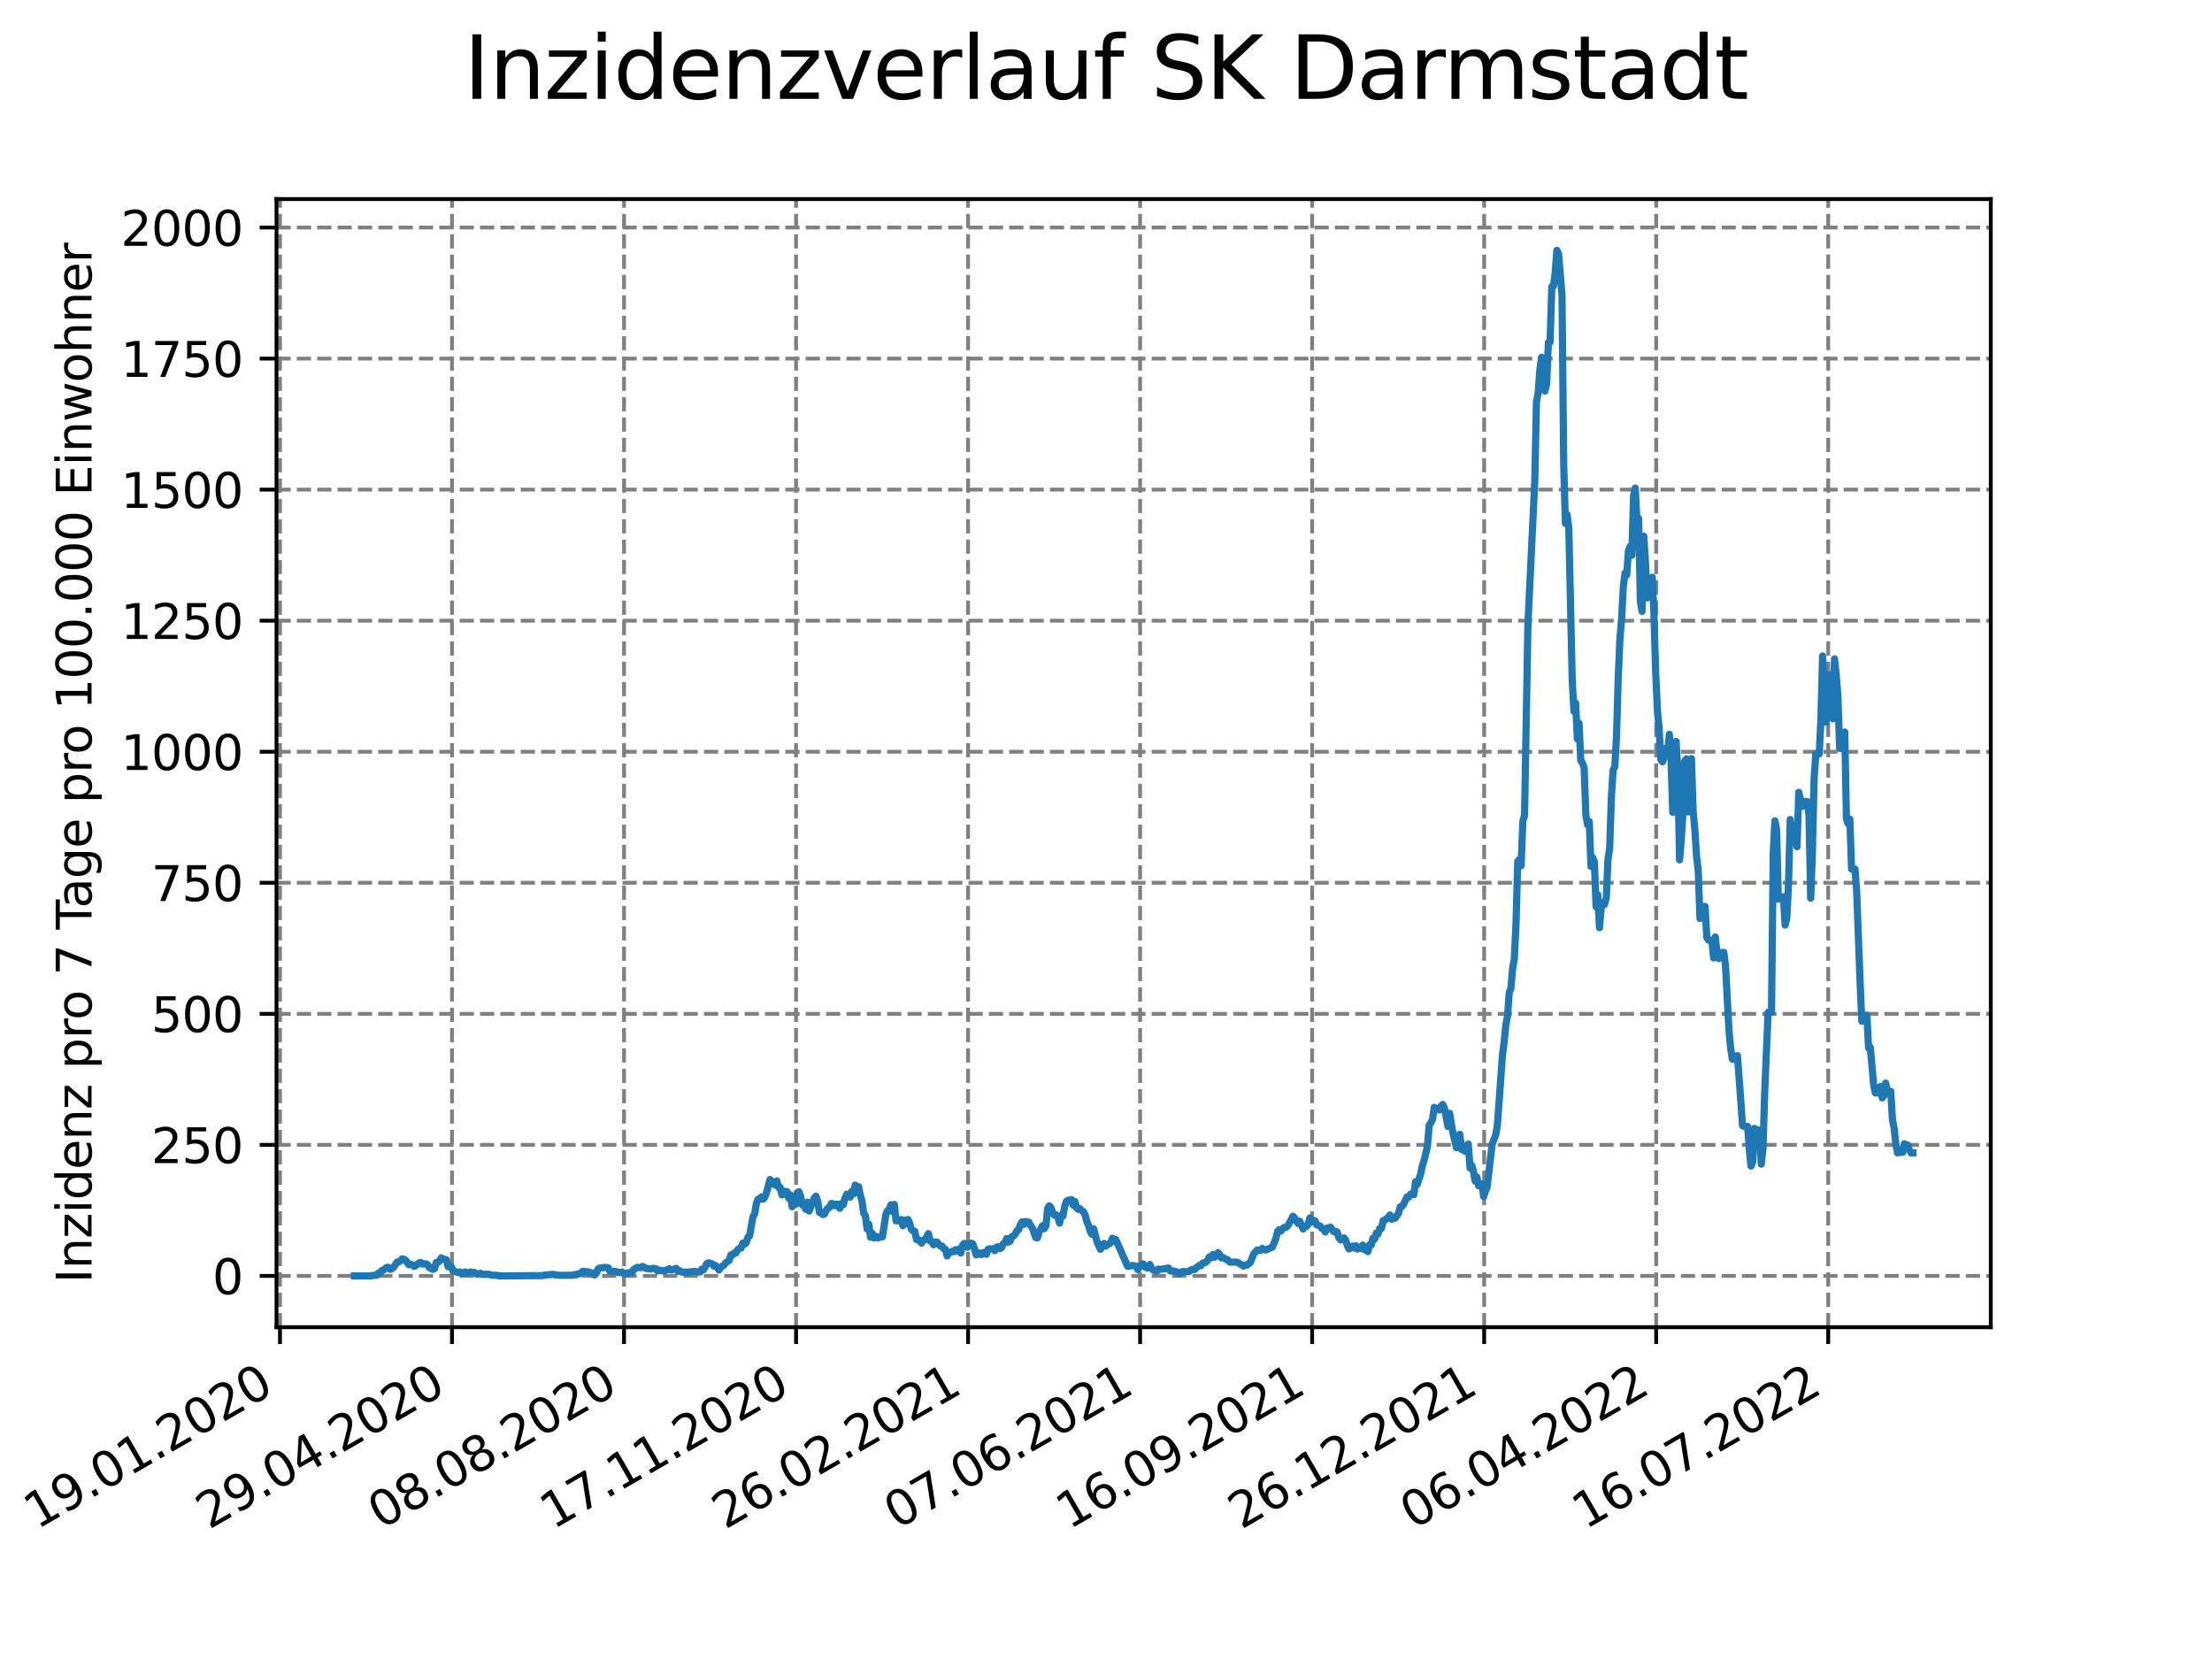<?xml version="1.0" encoding="utf-8" standalone="no"?>
<!DOCTYPE svg PUBLIC "-//W3C//DTD SVG 1.1//EN"
  "http://www.w3.org/Graphics/SVG/1.1/DTD/svg11.dtd">
<svg xmlns:xlink="http://www.w3.org/1999/xlink" width="460.8pt" height="345.6pt" viewBox="0 0 460.8 345.6" xmlns="http://www.w3.org/2000/svg" version="1.1">
 <defs>
  <style type="text/css">*{stroke-linejoin: round; stroke-linecap: butt}</style>
 </defs>
 <g id="figure_1">
  <g id="patch_1">
   <path d="M 0 345.6 
L 460.8 345.6 
L 460.8 0 
L 0 0 
z
" style="fill: #ffffff"/>
  </g>
  <g id="axes_1">
   <g id="patch_2">
    <path d="M 57.6 276.48 
L 414.72 276.48 
L 414.72 41.472 
L 57.6 41.472 
z
" style="fill: #ffffff"/>
   </g>
   <g id="matplotlib.axis_1">
    <g id="xtick_1">
     <g id="line2d_1">
      <path d="M 58.324 276.48 
L 58.324 41.472 
" clip-path="url(#p33ec17b13b)" style="fill: none; stroke-dasharray: 2.96,1.28; stroke-dashoffset: 0; stroke: #808080; stroke-width: 0.8"/>
     </g>
     <g id="line2d_2">
      <defs>
       <path id="md98cd190a0" d="M 0 0 
L 0 3.5 
" style="stroke: #000000; stroke-width: 0.8"/>
      </defs>
      <g>
       <use xlink:href="#md98cd190a0" x="58.324" y="276.48" style="stroke: #000000; stroke-width: 0.8"/>
      </g>
     </g>
     <g id="text_1">
      <!-- 19.01.2020 -->
      <g transform="translate(7.699 318.689)rotate(-30)scale(0.1 -0.1)">
       <defs>
        <path id="DejaVuSans-31" d="M 794 531 
L 1825 531 
L 1825 4091 
L 703 3866 
L 703 4441 
L 1819 4666 
L 2450 4666 
L 2450 531 
L 3481 531 
L 3481 0 
L 794 0 
L 794 531 
z
" transform="scale(0.016)"/>
        <path id="DejaVuSans-39" d="M 703 97 
L 703 672 
Q 941 559 1184 500 
Q 1428 441 1663 441 
Q 2288 441 2617 861 
Q 2947 1281 2994 2138 
Q 2813 1869 2534 1725 
Q 2256 1581 1919 1581 
Q 1219 1581 811 2004 
Q 403 2428 403 3163 
Q 403 3881 828 4315 
Q 1253 4750 1959 4750 
Q 2769 4750 3195 4129 
Q 3622 3509 3622 2328 
Q 3622 1225 3098 567 
Q 2575 -91 1691 -91 
Q 1453 -91 1209 -44 
Q 966 3 703 97 
z
M 1959 2075 
Q 2384 2075 2632 2365 
Q 2881 2656 2881 3163 
Q 2881 3666 2632 3958 
Q 2384 4250 1959 4250 
Q 1534 4250 1286 3958 
Q 1038 3666 1038 3163 
Q 1038 2656 1286 2365 
Q 1534 2075 1959 2075 
z
" transform="scale(0.016)"/>
        <path id="DejaVuSans-2e" d="M 684 794 
L 1344 794 
L 1344 0 
L 684 0 
L 684 794 
z
" transform="scale(0.016)"/>
        <path id="DejaVuSans-30" d="M 2034 4250 
Q 1547 4250 1301 3770 
Q 1056 3291 1056 2328 
Q 1056 1369 1301 889 
Q 1547 409 2034 409 
Q 2525 409 2770 889 
Q 3016 1369 3016 2328 
Q 3016 3291 2770 3770 
Q 2525 4250 2034 4250 
z
M 2034 4750 
Q 2819 4750 3233 4129 
Q 3647 3509 3647 2328 
Q 3647 1150 3233 529 
Q 2819 -91 2034 -91 
Q 1250 -91 836 529 
Q 422 1150 422 2328 
Q 422 3509 836 4129 
Q 1250 4750 2034 4750 
z
" transform="scale(0.016)"/>
        <path id="DejaVuSans-32" d="M 1228 531 
L 3431 531 
L 3431 0 
L 469 0 
L 469 531 
Q 828 903 1448 1529 
Q 2069 2156 2228 2338 
Q 2531 2678 2651 2914 
Q 2772 3150 2772 3378 
Q 2772 3750 2511 3984 
Q 2250 4219 1831 4219 
Q 1534 4219 1204 4116 
Q 875 4013 500 3803 
L 500 4441 
Q 881 4594 1212 4672 
Q 1544 4750 1819 4750 
Q 2544 4750 2975 4387 
Q 3406 4025 3406 3419 
Q 3406 3131 3298 2873 
Q 3191 2616 2906 2266 
Q 2828 2175 2409 1742 
Q 1991 1309 1228 531 
z
" transform="scale(0.016)"/>
       </defs>
       <use xlink:href="#DejaVuSans-31"/>
       <use xlink:href="#DejaVuSans-39" x="63.623"/>
       <use xlink:href="#DejaVuSans-2e" x="127.246"/>
       <use xlink:href="#DejaVuSans-30" x="159.033"/>
       <use xlink:href="#DejaVuSans-31" x="222.656"/>
       <use xlink:href="#DejaVuSans-2e" x="286.279"/>
       <use xlink:href="#DejaVuSans-32" x="318.066"/>
       <use xlink:href="#DejaVuSans-30" x="381.689"/>
       <use xlink:href="#DejaVuSans-32" x="445.312"/>
       <use xlink:href="#DejaVuSans-30" x="508.936"/>
      </g>
     </g>
    </g>
    <g id="xtick_2">
     <g id="line2d_3">
      <path d="M 94.161 276.48 
L 94.161 41.472 
" clip-path="url(#p33ec17b13b)" style="fill: none; stroke-dasharray: 2.96,1.28; stroke-dashoffset: 0; stroke: #808080; stroke-width: 0.8"/>
     </g>
     <g id="line2d_4">
      <g>
       <use xlink:href="#md98cd190a0" x="94.161" y="276.48" style="stroke: #000000; stroke-width: 0.8"/>
      </g>
     </g>
     <g id="text_2">
      <!-- 29.04.2020 -->
      <g transform="translate(43.535 318.689)rotate(-30)scale(0.1 -0.1)">
       <defs>
        <path id="DejaVuSans-34" d="M 2419 4116 
L 825 1625 
L 2419 1625 
L 2419 4116 
z
M 2253 4666 
L 3047 4666 
L 3047 1625 
L 3713 1625 
L 3713 1100 
L 3047 1100 
L 3047 0 
L 2419 0 
L 2419 1100 
L 313 1100 
L 313 1709 
L 2253 4666 
z
" transform="scale(0.016)"/>
       </defs>
       <use xlink:href="#DejaVuSans-32"/>
       <use xlink:href="#DejaVuSans-39" x="63.623"/>
       <use xlink:href="#DejaVuSans-2e" x="127.246"/>
       <use xlink:href="#DejaVuSans-30" x="159.033"/>
       <use xlink:href="#DejaVuSans-34" x="222.656"/>
       <use xlink:href="#DejaVuSans-2e" x="286.279"/>
       <use xlink:href="#DejaVuSans-32" x="318.066"/>
       <use xlink:href="#DejaVuSans-30" x="381.689"/>
       <use xlink:href="#DejaVuSans-32" x="445.312"/>
       <use xlink:href="#DejaVuSans-30" x="508.936"/>
      </g>
     </g>
    </g>
    <g id="xtick_3">
     <g id="line2d_5">
      <path d="M 129.997 276.48 
L 129.997 41.472 
" clip-path="url(#p33ec17b13b)" style="fill: none; stroke-dasharray: 2.96,1.28; stroke-dashoffset: 0; stroke: #808080; stroke-width: 0.8"/>
     </g>
     <g id="line2d_6">
      <g>
       <use xlink:href="#md98cd190a0" x="129.997" y="276.48" style="stroke: #000000; stroke-width: 0.8"/>
      </g>
     </g>
     <g id="text_3">
      <!-- 08.08.2020 -->
      <g transform="translate(79.372 318.689)rotate(-30)scale(0.1 -0.1)">
       <defs>
        <path id="DejaVuSans-38" d="M 2034 2216 
Q 1584 2216 1326 1975 
Q 1069 1734 1069 1313 
Q 1069 891 1326 650 
Q 1584 409 2034 409 
Q 2484 409 2743 651 
Q 3003 894 3003 1313 
Q 3003 1734 2745 1975 
Q 2488 2216 2034 2216 
z
M 1403 2484 
Q 997 2584 770 2862 
Q 544 3141 544 3541 
Q 544 4100 942 4425 
Q 1341 4750 2034 4750 
Q 2731 4750 3128 4425 
Q 3525 4100 3525 3541 
Q 3525 3141 3298 2862 
Q 3072 2584 2669 2484 
Q 3125 2378 3379 2068 
Q 3634 1759 3634 1313 
Q 3634 634 3220 271 
Q 2806 -91 2034 -91 
Q 1263 -91 848 271 
Q 434 634 434 1313 
Q 434 1759 690 2068 
Q 947 2378 1403 2484 
z
M 1172 3481 
Q 1172 3119 1398 2916 
Q 1625 2713 2034 2713 
Q 2441 2713 2670 2916 
Q 2900 3119 2900 3481 
Q 2900 3844 2670 4047 
Q 2441 4250 2034 4250 
Q 1625 4250 1398 4047 
Q 1172 3844 1172 3481 
z
" transform="scale(0.016)"/>
       </defs>
       <use xlink:href="#DejaVuSans-30"/>
       <use xlink:href="#DejaVuSans-38" x="63.623"/>
       <use xlink:href="#DejaVuSans-2e" x="127.246"/>
       <use xlink:href="#DejaVuSans-30" x="159.033"/>
       <use xlink:href="#DejaVuSans-38" x="222.656"/>
       <use xlink:href="#DejaVuSans-2e" x="286.279"/>
       <use xlink:href="#DejaVuSans-32" x="318.066"/>
       <use xlink:href="#DejaVuSans-30" x="381.689"/>
       <use xlink:href="#DejaVuSans-32" x="445.312"/>
       <use xlink:href="#DejaVuSans-30" x="508.936"/>
      </g>
     </g>
    </g>
    <g id="xtick_4">
     <g id="line2d_7">
      <path d="M 165.833 276.48 
L 165.833 41.472 
" clip-path="url(#p33ec17b13b)" style="fill: none; stroke-dasharray: 2.96,1.28; stroke-dashoffset: 0; stroke: #808080; stroke-width: 0.8"/>
     </g>
     <g id="line2d_8">
      <g>
       <use xlink:href="#md98cd190a0" x="165.833" y="276.48" style="stroke: #000000; stroke-width: 0.8"/>
      </g>
     </g>
     <g id="text_4">
      <!-- 17.11.2020 -->
      <g transform="translate(115.208 318.689)rotate(-30)scale(0.1 -0.1)">
       <defs>
        <path id="DejaVuSans-37" d="M 525 4666 
L 3525 4666 
L 3525 4397 
L 1831 0 
L 1172 0 
L 2766 4134 
L 525 4134 
L 525 4666 
z
" transform="scale(0.016)"/>
       </defs>
       <use xlink:href="#DejaVuSans-31"/>
       <use xlink:href="#DejaVuSans-37" x="63.623"/>
       <use xlink:href="#DejaVuSans-2e" x="127.246"/>
       <use xlink:href="#DejaVuSans-31" x="159.033"/>
       <use xlink:href="#DejaVuSans-31" x="222.656"/>
       <use xlink:href="#DejaVuSans-2e" x="286.279"/>
       <use xlink:href="#DejaVuSans-32" x="318.066"/>
       <use xlink:href="#DejaVuSans-30" x="381.689"/>
       <use xlink:href="#DejaVuSans-32" x="445.312"/>
       <use xlink:href="#DejaVuSans-30" x="508.936"/>
      </g>
     </g>
    </g>
    <g id="xtick_5">
     <g id="line2d_9">
      <path d="M 201.669 276.48 
L 201.669 41.472 
" clip-path="url(#p33ec17b13b)" style="fill: none; stroke-dasharray: 2.96,1.28; stroke-dashoffset: 0; stroke: #808080; stroke-width: 0.8"/>
     </g>
     <g id="line2d_10">
      <g>
       <use xlink:href="#md98cd190a0" x="201.669" y="276.48" style="stroke: #000000; stroke-width: 0.8"/>
      </g>
     </g>
     <g id="text_5">
      <!-- 26.02.2021 -->
      <g transform="translate(151.044 318.689)rotate(-30)scale(0.1 -0.1)">
       <defs>
        <path id="DejaVuSans-36" d="M 2113 2584 
Q 1688 2584 1439 2293 
Q 1191 2003 1191 1497 
Q 1191 994 1439 701 
Q 1688 409 2113 409 
Q 2538 409 2786 701 
Q 3034 994 3034 1497 
Q 3034 2003 2786 2293 
Q 2538 2584 2113 2584 
z
M 3366 4563 
L 3366 3988 
Q 3128 4100 2886 4159 
Q 2644 4219 2406 4219 
Q 1781 4219 1451 3797 
Q 1122 3375 1075 2522 
Q 1259 2794 1537 2939 
Q 1816 3084 2150 3084 
Q 2853 3084 3261 2657 
Q 3669 2231 3669 1497 
Q 3669 778 3244 343 
Q 2819 -91 2113 -91 
Q 1303 -91 875 529 
Q 447 1150 447 2328 
Q 447 3434 972 4092 
Q 1497 4750 2381 4750 
Q 2619 4750 2861 4703 
Q 3103 4656 3366 4563 
z
" transform="scale(0.016)"/>
       </defs>
       <use xlink:href="#DejaVuSans-32"/>
       <use xlink:href="#DejaVuSans-36" x="63.623"/>
       <use xlink:href="#DejaVuSans-2e" x="127.246"/>
       <use xlink:href="#DejaVuSans-30" x="159.033"/>
       <use xlink:href="#DejaVuSans-32" x="222.656"/>
       <use xlink:href="#DejaVuSans-2e" x="286.279"/>
       <use xlink:href="#DejaVuSans-32" x="318.066"/>
       <use xlink:href="#DejaVuSans-30" x="381.689"/>
       <use xlink:href="#DejaVuSans-32" x="445.312"/>
       <use xlink:href="#DejaVuSans-31" x="508.936"/>
      </g>
     </g>
    </g>
    <g id="xtick_6">
     <g id="line2d_11">
      <path d="M 237.505 276.48 
L 237.505 41.472 
" clip-path="url(#p33ec17b13b)" style="fill: none; stroke-dasharray: 2.96,1.28; stroke-dashoffset: 0; stroke: #808080; stroke-width: 0.8"/>
     </g>
     <g id="line2d_12">
      <g>
       <use xlink:href="#md98cd190a0" x="237.505" y="276.48" style="stroke: #000000; stroke-width: 0.8"/>
      </g>
     </g>
     <g id="text_6">
      <!-- 07.06.2021 -->
      <g transform="translate(186.88 318.689)rotate(-30)scale(0.1 -0.1)">
       <use xlink:href="#DejaVuSans-30"/>
       <use xlink:href="#DejaVuSans-37" x="63.623"/>
       <use xlink:href="#DejaVuSans-2e" x="127.246"/>
       <use xlink:href="#DejaVuSans-30" x="159.033"/>
       <use xlink:href="#DejaVuSans-36" x="222.656"/>
       <use xlink:href="#DejaVuSans-2e" x="286.279"/>
       <use xlink:href="#DejaVuSans-32" x="318.066"/>
       <use xlink:href="#DejaVuSans-30" x="381.689"/>
       <use xlink:href="#DejaVuSans-32" x="445.312"/>
       <use xlink:href="#DejaVuSans-31" x="508.936"/>
      </g>
     </g>
    </g>
    <g id="xtick_7">
     <g id="line2d_13">
      <path d="M 273.342 276.48 
L 273.342 41.472 
" clip-path="url(#p33ec17b13b)" style="fill: none; stroke-dasharray: 2.96,1.28; stroke-dashoffset: 0; stroke: #808080; stroke-width: 0.8"/>
     </g>
     <g id="line2d_14">
      <g>
       <use xlink:href="#md98cd190a0" x="273.342" y="276.48" style="stroke: #000000; stroke-width: 0.8"/>
      </g>
     </g>
     <g id="text_7">
      <!-- 16.09.2021 -->
      <g transform="translate(222.716 318.689)rotate(-30)scale(0.1 -0.1)">
       <use xlink:href="#DejaVuSans-31"/>
       <use xlink:href="#DejaVuSans-36" x="63.623"/>
       <use xlink:href="#DejaVuSans-2e" x="127.246"/>
       <use xlink:href="#DejaVuSans-30" x="159.033"/>
       <use xlink:href="#DejaVuSans-39" x="222.656"/>
       <use xlink:href="#DejaVuSans-2e" x="286.279"/>
       <use xlink:href="#DejaVuSans-32" x="318.066"/>
       <use xlink:href="#DejaVuSans-30" x="381.689"/>
       <use xlink:href="#DejaVuSans-32" x="445.312"/>
       <use xlink:href="#DejaVuSans-31" x="508.936"/>
      </g>
     </g>
    </g>
    <g id="xtick_8">
     <g id="line2d_15">
      <path d="M 309.178 276.48 
L 309.178 41.472 
" clip-path="url(#p33ec17b13b)" style="fill: none; stroke-dasharray: 2.96,1.28; stroke-dashoffset: 0; stroke: #808080; stroke-width: 0.8"/>
     </g>
     <g id="line2d_16">
      <g>
       <use xlink:href="#md98cd190a0" x="309.178" y="276.48" style="stroke: #000000; stroke-width: 0.8"/>
      </g>
     </g>
     <g id="text_8">
      <!-- 26.12.2021 -->
      <g transform="translate(258.552 318.689)rotate(-30)scale(0.1 -0.1)">
       <use xlink:href="#DejaVuSans-32"/>
       <use xlink:href="#DejaVuSans-36" x="63.623"/>
       <use xlink:href="#DejaVuSans-2e" x="127.246"/>
       <use xlink:href="#DejaVuSans-31" x="159.033"/>
       <use xlink:href="#DejaVuSans-32" x="222.656"/>
       <use xlink:href="#DejaVuSans-2e" x="286.279"/>
       <use xlink:href="#DejaVuSans-32" x="318.066"/>
       <use xlink:href="#DejaVuSans-30" x="381.689"/>
       <use xlink:href="#DejaVuSans-32" x="445.312"/>
       <use xlink:href="#DejaVuSans-31" x="508.936"/>
      </g>
     </g>
    </g>
    <g id="xtick_9">
     <g id="line2d_17">
      <path d="M 345.014 276.48 
L 345.014 41.472 
" clip-path="url(#p33ec17b13b)" style="fill: none; stroke-dasharray: 2.96,1.28; stroke-dashoffset: 0; stroke: #808080; stroke-width: 0.8"/>
     </g>
     <g id="line2d_18">
      <g>
       <use xlink:href="#md98cd190a0" x="345.014" y="276.48" style="stroke: #000000; stroke-width: 0.8"/>
      </g>
     </g>
     <g id="text_9">
      <!-- 06.04.2022 -->
      <g transform="translate(294.389 318.689)rotate(-30)scale(0.1 -0.1)">
       <use xlink:href="#DejaVuSans-30"/>
       <use xlink:href="#DejaVuSans-36" x="63.623"/>
       <use xlink:href="#DejaVuSans-2e" x="127.246"/>
       <use xlink:href="#DejaVuSans-30" x="159.033"/>
       <use xlink:href="#DejaVuSans-34" x="222.656"/>
       <use xlink:href="#DejaVuSans-2e" x="286.279"/>
       <use xlink:href="#DejaVuSans-32" x="318.066"/>
       <use xlink:href="#DejaVuSans-30" x="381.689"/>
       <use xlink:href="#DejaVuSans-32" x="445.312"/>
       <use xlink:href="#DejaVuSans-32" x="508.936"/>
      </g>
     </g>
    </g>
    <g id="xtick_10">
     <g id="line2d_19">
      <path d="M 380.85 276.48 
L 380.85 41.472 
" clip-path="url(#p33ec17b13b)" style="fill: none; stroke-dasharray: 2.96,1.28; stroke-dashoffset: 0; stroke: #808080; stroke-width: 0.8"/>
     </g>
     <g id="line2d_20">
      <g>
       <use xlink:href="#md98cd190a0" x="380.85" y="276.48" style="stroke: #000000; stroke-width: 0.8"/>
      </g>
     </g>
     <g id="text_10">
      <!-- 16.07.2022 -->
      <g transform="translate(330.225 318.689)rotate(-30)scale(0.1 -0.1)">
       <use xlink:href="#DejaVuSans-31"/>
       <use xlink:href="#DejaVuSans-36" x="63.623"/>
       <use xlink:href="#DejaVuSans-2e" x="127.246"/>
       <use xlink:href="#DejaVuSans-30" x="159.033"/>
       <use xlink:href="#DejaVuSans-37" x="222.656"/>
       <use xlink:href="#DejaVuSans-2e" x="286.279"/>
       <use xlink:href="#DejaVuSans-32" x="318.066"/>
       <use xlink:href="#DejaVuSans-30" x="381.689"/>
       <use xlink:href="#DejaVuSans-32" x="445.312"/>
       <use xlink:href="#DejaVuSans-32" x="508.936"/>
      </g>
     </g>
    </g>
   </g>
   <g id="matplotlib.axis_2">
    <g id="ytick_1">
     <g id="line2d_21">
      <path d="M 57.6 265.798 
L 414.72 265.798 
" clip-path="url(#p33ec17b13b)" style="fill: none; stroke-dasharray: 2.96,1.28; stroke-dashoffset: 0; stroke: #808080; stroke-width: 0.8"/>
     </g>
     <g id="line2d_22">
      <defs>
       <path id="m13b1a966b8" d="M 0 0 
L -3.5 0 
" style="stroke: #000000; stroke-width: 0.8"/>
      </defs>
      <g>
       <use xlink:href="#m13b1a966b8" x="57.6" y="265.798" style="stroke: #000000; stroke-width: 0.8"/>
      </g>
     </g>
     <g id="text_11">
      <!-- 0 -->
      <g transform="translate(44.237 269.597)scale(0.1 -0.1)">
       <use xlink:href="#DejaVuSans-30"/>
      </g>
     </g>
    </g>
    <g id="ytick_2">
     <g id="line2d_23">
      <path d="M 57.6 238.498 
L 414.72 238.498 
" clip-path="url(#p33ec17b13b)" style="fill: none; stroke-dasharray: 2.96,1.28; stroke-dashoffset: 0; stroke: #808080; stroke-width: 0.8"/>
     </g>
     <g id="line2d_24">
      <g>
       <use xlink:href="#m13b1a966b8" x="57.6" y="238.498" style="stroke: #000000; stroke-width: 0.8"/>
      </g>
     </g>
     <g id="text_12">
      <!-- 250 -->
      <g transform="translate(31.512 242.298)scale(0.1 -0.1)">
       <defs>
        <path id="DejaVuSans-35" d="M 691 4666 
L 3169 4666 
L 3169 4134 
L 1269 4134 
L 1269 2991 
Q 1406 3038 1543 3061 
Q 1681 3084 1819 3084 
Q 2600 3084 3056 2656 
Q 3513 2228 3513 1497 
Q 3513 744 3044 326 
Q 2575 -91 1722 -91 
Q 1428 -91 1123 -41 
Q 819 9 494 109 
L 494 744 
Q 775 591 1075 516 
Q 1375 441 1709 441 
Q 2250 441 2565 725 
Q 2881 1009 2881 1497 
Q 2881 1984 2565 2268 
Q 2250 2553 1709 2553 
Q 1456 2553 1204 2497 
Q 953 2441 691 2322 
L 691 4666 
z
" transform="scale(0.016)"/>
       </defs>
       <use xlink:href="#DejaVuSans-32"/>
       <use xlink:href="#DejaVuSans-35" x="63.623"/>
       <use xlink:href="#DejaVuSans-30" x="127.246"/>
      </g>
     </g>
    </g>
    <g id="ytick_3">
     <g id="line2d_25">
      <path d="M 57.6 211.199 
L 414.72 211.199 
" clip-path="url(#p33ec17b13b)" style="fill: none; stroke-dasharray: 2.96,1.28; stroke-dashoffset: 0; stroke: #808080; stroke-width: 0.8"/>
     </g>
     <g id="line2d_26">
      <g>
       <use xlink:href="#m13b1a966b8" x="57.6" y="211.199" style="stroke: #000000; stroke-width: 0.8"/>
      </g>
     </g>
     <g id="text_13">
      <!-- 500 -->
      <g transform="translate(31.512 214.998)scale(0.1 -0.1)">
       <use xlink:href="#DejaVuSans-35"/>
       <use xlink:href="#DejaVuSans-30" x="63.623"/>
       <use xlink:href="#DejaVuSans-30" x="127.246"/>
      </g>
     </g>
    </g>
    <g id="ytick_4">
     <g id="line2d_27">
      <path d="M 57.6 183.9 
L 414.72 183.9 
" clip-path="url(#p33ec17b13b)" style="fill: none; stroke-dasharray: 2.96,1.28; stroke-dashoffset: 0; stroke: #808080; stroke-width: 0.8"/>
     </g>
     <g id="line2d_28">
      <g>
       <use xlink:href="#m13b1a966b8" x="57.6" y="183.9" style="stroke: #000000; stroke-width: 0.8"/>
      </g>
     </g>
     <g id="text_14">
      <!-- 750 -->
      <g transform="translate(31.512 187.699)scale(0.1 -0.1)">
       <use xlink:href="#DejaVuSans-37"/>
       <use xlink:href="#DejaVuSans-35" x="63.623"/>
       <use xlink:href="#DejaVuSans-30" x="127.246"/>
      </g>
     </g>
    </g>
    <g id="ytick_5">
     <g id="line2d_29">
      <path d="M 57.6 156.601 
L 414.72 156.601 
" clip-path="url(#p33ec17b13b)" style="fill: none; stroke-dasharray: 2.96,1.28; stroke-dashoffset: 0; stroke: #808080; stroke-width: 0.8"/>
     </g>
     <g id="line2d_30">
      <g>
       <use xlink:href="#m13b1a966b8" x="57.6" y="156.601" style="stroke: #000000; stroke-width: 0.8"/>
      </g>
     </g>
     <g id="text_15">
      <!-- 1000 -->
      <g transform="translate(25.15 160.4)scale(0.1 -0.1)">
       <use xlink:href="#DejaVuSans-31"/>
       <use xlink:href="#DejaVuSans-30" x="63.623"/>
       <use xlink:href="#DejaVuSans-30" x="127.246"/>
       <use xlink:href="#DejaVuSans-30" x="190.869"/>
      </g>
     </g>
    </g>
    <g id="ytick_6">
     <g id="line2d_31">
      <path d="M 57.6 129.301 
L 414.72 129.301 
" clip-path="url(#p33ec17b13b)" style="fill: none; stroke-dasharray: 2.96,1.28; stroke-dashoffset: 0; stroke: #808080; stroke-width: 0.8"/>
     </g>
     <g id="line2d_32">
      <g>
       <use xlink:href="#m13b1a966b8" x="57.6" y="129.301" style="stroke: #000000; stroke-width: 0.8"/>
      </g>
     </g>
     <g id="text_16">
      <!-- 1250 -->
      <g transform="translate(25.15 133.1)scale(0.1 -0.1)">
       <use xlink:href="#DejaVuSans-31"/>
       <use xlink:href="#DejaVuSans-32" x="63.623"/>
       <use xlink:href="#DejaVuSans-35" x="127.246"/>
       <use xlink:href="#DejaVuSans-30" x="190.869"/>
      </g>
     </g>
    </g>
    <g id="ytick_7">
     <g id="line2d_33">
      <path d="M 57.6 102.002 
L 414.72 102.002 
" clip-path="url(#p33ec17b13b)" style="fill: none; stroke-dasharray: 2.96,1.28; stroke-dashoffset: 0; stroke: #808080; stroke-width: 0.8"/>
     </g>
     <g id="line2d_34">
      <g>
       <use xlink:href="#m13b1a966b8" x="57.6" y="102.002" style="stroke: #000000; stroke-width: 0.8"/>
      </g>
     </g>
     <g id="text_17">
      <!-- 1500 -->
      <g transform="translate(25.15 105.801)scale(0.1 -0.1)">
       <use xlink:href="#DejaVuSans-31"/>
       <use xlink:href="#DejaVuSans-35" x="63.623"/>
       <use xlink:href="#DejaVuSans-30" x="127.246"/>
       <use xlink:href="#DejaVuSans-30" x="190.869"/>
      </g>
     </g>
    </g>
    <g id="ytick_8">
     <g id="line2d_35">
      <path d="M 57.6 74.703 
L 414.72 74.703 
" clip-path="url(#p33ec17b13b)" style="fill: none; stroke-dasharray: 2.96,1.28; stroke-dashoffset: 0; stroke: #808080; stroke-width: 0.8"/>
     </g>
     <g id="line2d_36">
      <g>
       <use xlink:href="#m13b1a966b8" x="57.6" y="74.703" style="stroke: #000000; stroke-width: 0.8"/>
      </g>
     </g>
     <g id="text_18">
      <!-- 1750 -->
      <g transform="translate(25.15 78.502)scale(0.1 -0.1)">
       <use xlink:href="#DejaVuSans-31"/>
       <use xlink:href="#DejaVuSans-37" x="63.623"/>
       <use xlink:href="#DejaVuSans-35" x="127.246"/>
       <use xlink:href="#DejaVuSans-30" x="190.869"/>
      </g>
     </g>
    </g>
    <g id="ytick_9">
     <g id="line2d_37">
      <path d="M 57.6 47.403 
L 414.72 47.403 
" clip-path="url(#p33ec17b13b)" style="fill: none; stroke-dasharray: 2.96,1.28; stroke-dashoffset: 0; stroke: #808080; stroke-width: 0.8"/>
     </g>
     <g id="line2d_38">
      <g>
       <use xlink:href="#m13b1a966b8" x="57.6" y="47.403" style="stroke: #000000; stroke-width: 0.8"/>
      </g>
     </g>
     <g id="text_19">
      <!-- 2000 -->
      <g transform="translate(25.15 51.202)scale(0.1 -0.1)">
       <use xlink:href="#DejaVuSans-32"/>
       <use xlink:href="#DejaVuSans-30" x="63.623"/>
       <use xlink:href="#DejaVuSans-30" x="127.246"/>
       <use xlink:href="#DejaVuSans-30" x="190.869"/>
      </g>
     </g>
    </g>
    <g id="text_20">
     <!-- Inzidenz pro 7 Tage pro 100.000 Einwohner -->
     <g transform="translate(19.07 267.301)rotate(-90)scale(0.1 -0.1)">
      <defs>
       <path id="DejaVuSans-49" d="M 628 4666 
L 1259 4666 
L 1259 0 
L 628 0 
L 628 4666 
z
" transform="scale(0.016)"/>
       <path id="DejaVuSans-6e" d="M 3513 2113 
L 3513 0 
L 2938 0 
L 2938 2094 
Q 2938 2591 2744 2837 
Q 2550 3084 2163 3084 
Q 1697 3084 1428 2787 
Q 1159 2491 1159 1978 
L 1159 0 
L 581 0 
L 581 3500 
L 1159 3500 
L 1159 2956 
Q 1366 3272 1645 3428 
Q 1925 3584 2291 3584 
Q 2894 3584 3203 3211 
Q 3513 2838 3513 2113 
z
" transform="scale(0.016)"/>
       <path id="DejaVuSans-7a" d="M 353 3500 
L 3084 3500 
L 3084 2975 
L 922 459 
L 3084 459 
L 3084 0 
L 275 0 
L 275 525 
L 2438 3041 
L 353 3041 
L 353 3500 
z
" transform="scale(0.016)"/>
       <path id="DejaVuSans-69" d="M 603 3500 
L 1178 3500 
L 1178 0 
L 603 0 
L 603 3500 
z
M 603 4863 
L 1178 4863 
L 1178 4134 
L 603 4134 
L 603 4863 
z
" transform="scale(0.016)"/>
       <path id="DejaVuSans-64" d="M 2906 2969 
L 2906 4863 
L 3481 4863 
L 3481 0 
L 2906 0 
L 2906 525 
Q 2725 213 2448 61 
Q 2172 -91 1784 -91 
Q 1150 -91 751 415 
Q 353 922 353 1747 
Q 353 2572 751 3078 
Q 1150 3584 1784 3584 
Q 2172 3584 2448 3432 
Q 2725 3281 2906 2969 
z
M 947 1747 
Q 947 1113 1208 752 
Q 1469 391 1925 391 
Q 2381 391 2643 752 
Q 2906 1113 2906 1747 
Q 2906 2381 2643 2742 
Q 2381 3103 1925 3103 
Q 1469 3103 1208 2742 
Q 947 2381 947 1747 
z
" transform="scale(0.016)"/>
       <path id="DejaVuSans-65" d="M 3597 1894 
L 3597 1613 
L 953 1613 
Q 991 1019 1311 708 
Q 1631 397 2203 397 
Q 2534 397 2845 478 
Q 3156 559 3463 722 
L 3463 178 
Q 3153 47 2828 -22 
Q 2503 -91 2169 -91 
Q 1331 -91 842 396 
Q 353 884 353 1716 
Q 353 2575 817 3079 
Q 1281 3584 2069 3584 
Q 2775 3584 3186 3129 
Q 3597 2675 3597 1894 
z
M 3022 2063 
Q 3016 2534 2758 2815 
Q 2500 3097 2075 3097 
Q 1594 3097 1305 2825 
Q 1016 2553 972 2059 
L 3022 2063 
z
" transform="scale(0.016)"/>
       <path id="DejaVuSans-20" transform="scale(0.016)"/>
       <path id="DejaVuSans-70" d="M 1159 525 
L 1159 -1331 
L 581 -1331 
L 581 3500 
L 1159 3500 
L 1159 2969 
Q 1341 3281 1617 3432 
Q 1894 3584 2278 3584 
Q 2916 3584 3314 3078 
Q 3713 2572 3713 1747 
Q 3713 922 3314 415 
Q 2916 -91 2278 -91 
Q 1894 -91 1617 61 
Q 1341 213 1159 525 
z
M 3116 1747 
Q 3116 2381 2855 2742 
Q 2594 3103 2138 3103 
Q 1681 3103 1420 2742 
Q 1159 2381 1159 1747 
Q 1159 1113 1420 752 
Q 1681 391 2138 391 
Q 2594 391 2855 752 
Q 3116 1113 3116 1747 
z
" transform="scale(0.016)"/>
       <path id="DejaVuSans-72" d="M 2631 2963 
Q 2534 3019 2420 3045 
Q 2306 3072 2169 3072 
Q 1681 3072 1420 2755 
Q 1159 2438 1159 1844 
L 1159 0 
L 581 0 
L 581 3500 
L 1159 3500 
L 1159 2956 
Q 1341 3275 1631 3429 
Q 1922 3584 2338 3584 
Q 2397 3584 2469 3576 
Q 2541 3569 2628 3553 
L 2631 2963 
z
" transform="scale(0.016)"/>
       <path id="DejaVuSans-6f" d="M 1959 3097 
Q 1497 3097 1228 2736 
Q 959 2375 959 1747 
Q 959 1119 1226 758 
Q 1494 397 1959 397 
Q 2419 397 2687 759 
Q 2956 1122 2956 1747 
Q 2956 2369 2687 2733 
Q 2419 3097 1959 3097 
z
M 1959 3584 
Q 2709 3584 3137 3096 
Q 3566 2609 3566 1747 
Q 3566 888 3137 398 
Q 2709 -91 1959 -91 
Q 1206 -91 779 398 
Q 353 888 353 1747 
Q 353 2609 779 3096 
Q 1206 3584 1959 3584 
z
" transform="scale(0.016)"/>
       <path id="DejaVuSans-54" d="M -19 4666 
L 3928 4666 
L 3928 4134 
L 2272 4134 
L 2272 0 
L 1638 0 
L 1638 4134 
L -19 4134 
L -19 4666 
z
" transform="scale(0.016)"/>
       <path id="DejaVuSans-61" d="M 2194 1759 
Q 1497 1759 1228 1600 
Q 959 1441 959 1056 
Q 959 750 1161 570 
Q 1363 391 1709 391 
Q 2188 391 2477 730 
Q 2766 1069 2766 1631 
L 2766 1759 
L 2194 1759 
z
M 3341 1997 
L 3341 0 
L 2766 0 
L 2766 531 
Q 2569 213 2275 61 
Q 1981 -91 1556 -91 
Q 1019 -91 701 211 
Q 384 513 384 1019 
Q 384 1609 779 1909 
Q 1175 2209 1959 2209 
L 2766 2209 
L 2766 2266 
Q 2766 2663 2505 2880 
Q 2244 3097 1772 3097 
Q 1472 3097 1187 3025 
Q 903 2953 641 2809 
L 641 3341 
Q 956 3463 1253 3523 
Q 1550 3584 1831 3584 
Q 2591 3584 2966 3190 
Q 3341 2797 3341 1997 
z
" transform="scale(0.016)"/>
       <path id="DejaVuSans-67" d="M 2906 1791 
Q 2906 2416 2648 2759 
Q 2391 3103 1925 3103 
Q 1463 3103 1205 2759 
Q 947 2416 947 1791 
Q 947 1169 1205 825 
Q 1463 481 1925 481 
Q 2391 481 2648 825 
Q 2906 1169 2906 1791 
z
M 3481 434 
Q 3481 -459 3084 -895 
Q 2688 -1331 1869 -1331 
Q 1566 -1331 1297 -1286 
Q 1028 -1241 775 -1147 
L 775 -588 
Q 1028 -725 1275 -790 
Q 1522 -856 1778 -856 
Q 2344 -856 2625 -561 
Q 2906 -266 2906 331 
L 2906 616 
Q 2728 306 2450 153 
Q 2172 0 1784 0 
Q 1141 0 747 490 
Q 353 981 353 1791 
Q 353 2603 747 3093 
Q 1141 3584 1784 3584 
Q 2172 3584 2450 3431 
Q 2728 3278 2906 2969 
L 2906 3500 
L 3481 3500 
L 3481 434 
z
" transform="scale(0.016)"/>
       <path id="DejaVuSans-45" d="M 628 4666 
L 3578 4666 
L 3578 4134 
L 1259 4134 
L 1259 2753 
L 3481 2753 
L 3481 2222 
L 1259 2222 
L 1259 531 
L 3634 531 
L 3634 0 
L 628 0 
L 628 4666 
z
" transform="scale(0.016)"/>
       <path id="DejaVuSans-77" d="M 269 3500 
L 844 3500 
L 1563 769 
L 2278 3500 
L 2956 3500 
L 3675 769 
L 4391 3500 
L 4966 3500 
L 4050 0 
L 3372 0 
L 2619 2869 
L 1863 0 
L 1184 0 
L 269 3500 
z
" transform="scale(0.016)"/>
       <path id="DejaVuSans-68" d="M 3513 2113 
L 3513 0 
L 2938 0 
L 2938 2094 
Q 2938 2591 2744 2837 
Q 2550 3084 2163 3084 
Q 1697 3084 1428 2787 
Q 1159 2491 1159 1978 
L 1159 0 
L 581 0 
L 581 4863 
L 1159 4863 
L 1159 2956 
Q 1366 3272 1645 3428 
Q 1925 3584 2291 3584 
Q 2894 3584 3203 3211 
Q 3513 2838 3513 2113 
z
" transform="scale(0.016)"/>
      </defs>
      <use xlink:href="#DejaVuSans-49"/>
      <use xlink:href="#DejaVuSans-6e" x="29.492"/>
      <use xlink:href="#DejaVuSans-7a" x="92.871"/>
      <use xlink:href="#DejaVuSans-69" x="145.361"/>
      <use xlink:href="#DejaVuSans-64" x="173.145"/>
      <use xlink:href="#DejaVuSans-65" x="236.621"/>
      <use xlink:href="#DejaVuSans-6e" x="298.145"/>
      <use xlink:href="#DejaVuSans-7a" x="361.523"/>
      <use xlink:href="#DejaVuSans-20" x="414.014"/>
      <use xlink:href="#DejaVuSans-70" x="445.801"/>
      <use xlink:href="#DejaVuSans-72" x="509.277"/>
      <use xlink:href="#DejaVuSans-6f" x="548.141"/>
      <use xlink:href="#DejaVuSans-20" x="609.322"/>
      <use xlink:href="#DejaVuSans-37" x="641.109"/>
      <use xlink:href="#DejaVuSans-20" x="704.732"/>
      <use xlink:href="#DejaVuSans-54" x="736.52"/>
      <use xlink:href="#DejaVuSans-61" x="781.104"/>
      <use xlink:href="#DejaVuSans-67" x="842.383"/>
      <use xlink:href="#DejaVuSans-65" x="905.859"/>
      <use xlink:href="#DejaVuSans-20" x="967.383"/>
      <use xlink:href="#DejaVuSans-70" x="999.17"/>
      <use xlink:href="#DejaVuSans-72" x="1062.646"/>
      <use xlink:href="#DejaVuSans-6f" x="1101.51"/>
      <use xlink:href="#DejaVuSans-20" x="1162.691"/>
      <use xlink:href="#DejaVuSans-31" x="1194.479"/>
      <use xlink:href="#DejaVuSans-30" x="1258.102"/>
      <use xlink:href="#DejaVuSans-30" x="1321.725"/>
      <use xlink:href="#DejaVuSans-2e" x="1385.348"/>
      <use xlink:href="#DejaVuSans-30" x="1417.135"/>
      <use xlink:href="#DejaVuSans-30" x="1480.758"/>
      <use xlink:href="#DejaVuSans-30" x="1544.381"/>
      <use xlink:href="#DejaVuSans-20" x="1608.004"/>
      <use xlink:href="#DejaVuSans-45" x="1639.791"/>
      <use xlink:href="#DejaVuSans-69" x="1702.975"/>
      <use xlink:href="#DejaVuSans-6e" x="1730.758"/>
      <use xlink:href="#DejaVuSans-77" x="1794.137"/>
      <use xlink:href="#DejaVuSans-6f" x="1875.924"/>
      <use xlink:href="#DejaVuSans-68" x="1937.105"/>
      <use xlink:href="#DejaVuSans-6e" x="2000.484"/>
      <use xlink:href="#DejaVuSans-65" x="2063.863"/>
      <use xlink:href="#DejaVuSans-72" x="2125.387"/>
     </g>
    </g>
   </g>
   <g id="line2d_39">
    <path d="M 73.833 265.798 
L 77.381 265.798 
L 77.736 265.661 
L 78.445 265.661 
L 78.8 265.251 
L 79.155 265.183 
L 79.51 264.705 
L 79.865 264.568 
L 80.574 264.022 
L 80.929 264.022 
L 81.284 264.432 
L 81.639 264.295 
L 81.993 264.022 
L 82.703 262.929 
L 83.058 262.861 
L 83.413 262.656 
L 83.768 262.246 
L 84.122 262.314 
L 84.477 262.519 
L 85.187 263.476 
L 85.542 263.339 
L 85.896 263.476 
L 86.251 263.817 
L 86.606 263.681 
L 87.316 263.066 
L 87.67 262.998 
L 88.025 263.339 
L 88.735 263.271 
L 89.09 263.476 
L 89.445 264.09 
L 90.154 264.432 
L 90.509 264.295 
L 90.864 262.998 
L 91.219 262.998 
L 91.573 262.656 
L 91.928 262.041 
L 92.283 262.246 
L 92.993 262.451 
L 93.347 263.885 
L 93.702 263.681 
L 94.057 263.954 
L 94.412 264.773 
L 95.122 264.978 
L 95.476 265.115 
L 95.831 264.978 
L 96.186 265.251 
L 96.541 265.251 
L 96.896 264.978 
L 97.25 265.183 
L 97.605 265.183 
L 97.96 264.978 
L 98.315 265.115 
L 98.67 265.047 
L 99.025 265.183 
L 99.379 265.456 
L 100.089 265.251 
L 100.444 265.456 
L 101.863 265.456 
L 102.573 265.661 
L 103.637 265.661 
L 103.992 265.798 
L 113.217 265.73 
L 113.572 265.593 
L 114.636 265.525 
L 114.991 265.456 
L 116.41 265.661 
L 119.249 265.661 
L 119.604 265.525 
L 119.959 265.593 
L 120.313 265.388 
L 120.668 265.388 
L 121.023 265.183 
L 121.378 264.842 
L 121.733 264.842 
L 122.087 264.978 
L 122.442 264.91 
L 122.797 265.115 
L 123.152 265.115 
L 123.507 265.251 
L 123.861 265.593 
L 124.216 265.251 
L 124.571 264.364 
L 124.926 264.159 
L 125.99 264.022 
L 126.7 264.09 
L 127.055 264.842 
L 128.119 264.842 
L 128.829 265.047 
L 129.184 265.115 
L 129.538 264.978 
L 129.893 265.251 
L 130.248 265.32 
L 130.603 265.183 
L 130.958 265.183 
L 131.313 265.047 
L 131.667 265.047 
L 132.022 264.432 
L 132.732 264.022 
L 133.441 264.09 
L 133.796 263.817 
L 134.151 263.954 
L 134.506 264.227 
L 135.215 264.295 
L 135.57 264.364 
L 135.925 264.227 
L 136.635 264.295 
L 136.99 264.773 
L 137.344 264.568 
L 137.699 264.705 
L 138.054 264.705 
L 138.409 264.842 
L 138.764 264.568 
L 139.118 264.5 
L 139.473 264.295 
L 139.828 264.568 
L 140.893 264.227 
L 141.247 264.842 
L 141.602 264.705 
L 141.957 264.978 
L 142.312 265.047 
L 142.667 264.978 
L 143.021 265.115 
L 143.376 264.978 
L 144.441 264.91 
L 144.795 264.842 
L 145.15 264.978 
L 145.86 264.978 
L 146.215 264.364 
L 146.57 264.5 
L 147.279 263.202 
L 147.634 263.066 
L 148.344 263.271 
L 148.698 263.749 
L 149.053 263.612 
L 149.408 263.954 
L 149.763 264.568 
L 150.118 264.022 
L 150.827 263.544 
L 151.182 263.066 
L 151.892 262.588 
L 152.247 261.427 
L 152.601 261.427 
L 152.956 261.017 
L 153.311 261.017 
L 153.666 260.334 
L 154.021 260.061 
L 154.375 259.992 
L 154.73 258.968 
L 155.085 259.173 
L 155.44 258.899 
L 155.795 257.738 
L 156.15 257.465 
L 156.859 253.435 
L 157.214 252.889 
L 157.569 250.703 
L 157.924 249.816 
L 158.278 249.816 
L 158.633 249.337 
L 158.988 249.816 
L 159.343 249.337 
L 159.698 248.381 
L 160.407 245.718 
L 161.472 246.879 
L 161.827 245.991 
L 162.181 247.357 
L 162.536 247.357 
L 162.891 248.928 
L 163.246 248.108 
L 163.601 248.791 
L 163.955 248.245 
L 164.31 249.611 
L 164.665 248.928 
L 165.02 251.386 
L 165.375 250.703 
L 165.729 250.908 
L 166.084 248.45 
L 166.439 248.245 
L 166.794 249.269 
L 167.149 251.045 
L 167.504 251.045 
L 167.858 251.933 
L 168.213 250.43 
L 168.568 252.274 
L 169.632 249.542 
L 169.987 249.201 
L 170.342 250.225 
L 170.697 252.548 
L 171.052 252.684 
L 171.406 253.026 
L 171.761 252.889 
L 172.116 252.138 
L 172.471 251.66 
L 172.826 251.523 
L 173.181 250.703 
L 173.535 250.772 
L 173.89 251.182 
L 174.245 250.84 
L 174.6 250.908 
L 174.955 251.728 
L 175.309 250.703 
L 175.664 250.977 
L 176.019 249.611 
L 176.374 248.791 
L 176.729 248.791 
L 177.084 249.406 
L 177.438 248.176 
L 177.793 248.723 
L 178.148 246.879 
L 178.503 248.313 
L 178.858 247.22 
L 179.212 248.996 
L 179.567 250.157 
L 179.922 252.752 
L 180.277 253.231 
L 180.632 256.031 
L 180.986 255.006 
L 181.341 257.738 
L 181.696 256.919 
L 182.051 257.875 
L 182.406 257.533 
L 182.761 257.875 
L 183.115 257.807 
L 183.47 257.533 
L 183.825 257.67 
L 184.535 253.026 
L 184.889 252.206 
L 185.244 252.001 
L 185.599 250.977 
L 185.954 252.411 
L 186.309 250.908 
L 186.663 254.323 
L 187.018 254.323 
L 187.728 254.05 
L 188.083 255.348 
L 188.438 254.187 
L 188.792 254.938 
L 189.147 254.05 
L 189.502 254.801 
L 189.857 256.099 
L 190.212 256.441 
L 190.566 256.509 
L 190.921 258.216 
L 191.276 258.216 
L 191.986 258.968 
L 192.341 258.353 
L 192.695 258.285 
L 193.405 256.987 
L 193.76 258.49 
L 194.115 258.626 
L 194.469 259.309 
L 194.824 258.763 
L 195.179 258.763 
L 195.889 259.582 
L 196.243 259.582 
L 196.598 260.129 
L 196.953 260.265 
L 197.308 261.631 
L 197.663 260.88 
L 198.018 260.88 
L 198.372 260.675 
L 198.727 260.744 
L 199.082 260.334 
L 199.437 260.607 
L 199.792 260.197 
L 200.146 261.017 
L 200.501 259.446 
L 200.856 259.036 
L 201.211 259.104 
L 201.566 259.856 
L 201.92 259.173 
L 202.275 258.968 
L 202.63 259.104 
L 202.985 260.061 
L 203.34 261.427 
L 203.695 261.29 
L 204.049 261.017 
L 204.404 261.358 
L 204.759 260.948 
L 205.114 260.88 
L 205.469 261.29 
L 205.823 260.265 
L 206.178 260.129 
L 206.533 260.197 
L 206.888 260.129 
L 207.243 260.539 
L 207.597 259.787 
L 207.952 259.719 
L 208.307 260.129 
L 208.662 259.856 
L 209.017 259.104 
L 209.372 258.831 
L 209.726 258.012 
L 210.081 258.763 
L 210.436 258.558 
L 210.791 257.602 
L 211.146 257.465 
L 211.5 257.055 
L 211.855 256.372 
L 212.21 256.167 
L 212.565 255.075 
L 212.92 254.528 
L 213.275 255.075 
L 213.629 254.46 
L 213.984 254.597 
L 214.339 254.597 
L 214.694 255.348 
L 215.049 255.758 
L 215.758 257.807 
L 216.113 257.875 
L 216.468 256.646 
L 217.177 255.348 
L 217.532 255.963 
L 217.887 255.348 
L 218.242 251.728 
L 218.597 251.182 
L 218.952 251.591 
L 219.306 252.616 
L 219.661 253.162 
L 220.016 253.094 
L 220.371 253.504 
L 220.726 254.801 
L 221.08 253.162 
L 221.435 253.299 
L 221.79 251.318 
L 222.145 250.294 
L 222.5 250.02 
L 222.854 250.02 
L 223.209 249.884 
L 223.564 251.045 
L 223.919 250.294 
L 224.274 251.66 
L 224.629 251.933 
L 224.983 251.796 
L 225.338 252.206 
L 225.693 252.411 
L 226.048 253.094 
L 226.403 254.46 
L 226.757 255.28 
L 227.112 256.509 
L 227.467 257.124 
L 227.822 255.963 
L 228.532 258.695 
L 229.241 260.265 
L 229.951 259.036 
L 230.306 259.582 
L 231.37 258.899 
L 231.725 257.943 
L 232.08 258.216 
L 232.434 258.216 
L 234.918 263.817 
L 235.983 263.612 
L 236.692 263.817 
L 237.047 264.5 
L 237.402 263.681 
L 237.757 263.544 
L 238.111 263.271 
L 238.466 263.885 
L 238.821 264.09 
L 239.176 264.159 
L 239.531 263.407 
L 239.886 264.227 
L 240.24 264.568 
L 240.95 264.842 
L 241.305 264.364 
L 241.66 264.432 
L 243.434 264.159 
L 243.788 264.773 
L 244.498 264.773 
L 245.208 264.978 
L 245.563 265.32 
L 246.272 264.91 
L 247.691 264.91 
L 248.046 264.568 
L 248.401 264.432 
L 248.756 264.5 
L 249.82 263.612 
L 250.175 263.681 
L 250.53 263.134 
L 251.24 262.929 
L 251.594 262.519 
L 251.949 261.836 
L 252.304 262.041 
L 252.659 261.358 
L 253.014 261.905 
L 253.368 261.563 
L 253.723 260.948 
L 254.078 261.358 
L 254.433 262.041 
L 254.788 261.973 
L 255.497 262.383 
L 255.852 262.519 
L 256.207 262.929 
L 257.626 262.929 
L 257.981 263.066 
L 259.045 263.749 
L 259.4 263.544 
L 259.755 263.544 
L 260.465 262.998 
L 261.174 261.222 
L 261.884 260.402 
L 262.594 260.47 
L 262.948 260.061 
L 263.303 260.334 
L 263.658 260.402 
L 265.077 259.787 
L 265.787 258.012 
L 266.142 256.509 
L 266.497 256.167 
L 266.851 256.441 
L 267.206 255.963 
L 267.561 255.689 
L 267.916 255.689 
L 268.271 255.348 
L 268.98 254.118 
L 269.335 253.367 
L 269.69 253.709 
L 270.4 254.87 
L 270.754 254.392 
L 271.464 256.031 
L 271.819 255.416 
L 272.174 255.484 
L 272.528 255.006 
L 272.883 253.709 
L 273.238 254.597 
L 273.593 254.255 
L 273.948 254.323 
L 274.302 255.143 
L 275.012 255.416 
L 275.367 255.894 
L 275.722 256.031 
L 276.077 256.646 
L 276.431 255.826 
L 276.786 255.894 
L 277.141 255.621 
L 277.851 256.577 
L 278.205 256.509 
L 278.56 256.646 
L 278.915 257.875 
L 279.27 258.285 
L 279.979 257.875 
L 280.334 258.353 
L 280.689 259.514 
L 281.044 260.197 
L 281.754 259.582 
L 282.108 259.992 
L 282.463 259.514 
L 282.818 260.197 
L 283.173 259.992 
L 283.528 260.061 
L 283.882 259.378 
L 284.237 260.334 
L 284.592 260.402 
L 284.947 260.744 
L 285.302 259.309 
L 285.657 259.378 
L 286.011 257.943 
L 286.366 258.148 
L 286.721 256.85 
L 287.076 257.055 
L 287.431 255.894 
L 287.785 255.894 
L 288.14 254.255 
L 288.495 254.187 
L 289.205 253.572 
L 289.559 253.094 
L 289.914 253.982 
L 290.269 253.64 
L 290.624 253.777 
L 291.334 252.752 
L 291.688 251.386 
L 292.043 251.318 
L 292.398 250.84 
L 293.108 249.337 
L 293.462 249.406 
L 293.817 248.791 
L 294.172 248.654 
L 294.527 248.859 
L 294.882 246.196 
L 295.236 246.742 
L 295.946 244.556 
L 296.301 242.849 
L 296.656 241.756 
L 297.365 238.819 
L 297.72 234.38 
L 298.075 233.902 
L 298.43 233.15 
L 298.785 230.691 
L 299.139 230.896 
L 299.494 230.965 
L 299.849 231.238 
L 300.204 230.418 
L 300.559 230.077 
L 300.914 230.896 
L 301.623 234.653 
L 301.978 231.921 
L 302.688 236.087 
L 303.397 239.092 
L 304.107 236.292 
L 304.462 239.434 
L 304.816 238.683 
L 305.171 239.844 
L 305.526 238.887 
L 305.881 238.341 
L 306.236 243.327 
L 306.591 242.781 
L 306.945 244.01 
L 307.3 246.059 
L 307.655 245.171 
L 308.01 247.015 
L 308.365 247.084 
L 308.719 246.605 
L 309.074 249.269 
L 309.429 248.108 
L 309.784 247.357 
L 310.848 238.341 
L 311.558 236.497 
L 311.913 234.585 
L 312.622 224.954 
L 312.977 219.9 
L 313.332 217.168 
L 313.687 213.548 
L 314.042 211.704 
L 314.396 206.786 
L 314.751 205.898 
L 315.106 201.8 
L 315.461 199.751 
L 315.816 192.443 
L 316.17 179.466 
L 316.525 179.056 
L 316.88 180.354 
L 317.235 171.065 
L 317.59 169.904 
L 318.299 129.948 
L 319.719 100.306 
L 320.073 83.709 
L 320.428 81.865 
L 320.783 77.016 
L 321.138 74.42 
L 321.493 80.84 
L 321.848 81.455 
L 322.202 79.952 
L 322.557 71.347 
L 322.912 71.278 
L 323.267 59.736 
L 323.622 59.599 
L 323.976 56.867 
L 324.331 52.154 
L 324.686 52.905 
L 325.396 61.511 
L 325.75 96.686 
L 326.105 109.048 
L 326.46 107.204 
L 326.815 110.073 
L 327.525 141.696 
L 327.879 148.185 
L 328.234 146.477 
L 328.589 153.922 
L 328.944 150.643 
L 329.299 158.43 
L 329.653 158.976 
L 330.008 159.932 
L 330.363 169.767 
L 330.718 171.816 
L 331.073 171.133 
L 331.427 180.491 
L 331.782 178.647 
L 332.137 179.466 
L 332.492 188.892 
L 332.847 186.364 
L 333.202 193.263 
L 333.556 189.165 
L 333.911 188.14 
L 334.266 188.413 
L 334.621 186.979 
L 334.976 178.988 
L 335.33 176.666 
L 335.685 166.011 
L 336.04 160.41 
L 336.395 159.727 
L 336.75 153.444 
L 337.105 141.218 
L 337.459 133.158 
L 337.814 128.856 
L 338.169 122.162 
L 338.524 119.362 
L 338.879 119.772 
L 339.233 114.786 
L 339.588 113.829 
L 339.943 115.674 
L 340.298 103.311 
L 340.653 101.672 
L 341.007 108.707 
L 341.362 108.024 
L 341.717 125.236 
L 342.072 127.353 
L 342.427 111.712 
L 342.782 117.176 
L 343.136 124.553 
L 343.491 120.864 
L 343.846 124.074 
L 344.201 120.25 
L 344.556 128.241 
L 344.91 140.057 
L 345.265 147.843 
L 345.62 151.6 
L 345.975 158.225 
L 346.33 158.703 
L 346.684 157.678 
L 347.039 155.834 
L 347.394 157.064 
L 347.749 152.966 
L 348.104 158.225 
L 348.459 169.221 
L 348.813 169.084 
L 349.168 154.468 
L 349.523 160.752 
L 349.878 179.125 
L 350.233 175.095 
L 350.587 169.221 
L 350.942 158.566 
L 351.297 158.088 
L 351.652 169.153 
L 352.007 162.459 
L 352.361 158.02 
L 352.716 169.016 
L 353.071 172.909 
L 353.426 178.373 
L 353.781 181.447 
L 354.136 191.35 
L 354.49 189.916 
L 354.845 189.096 
L 355.2 188.823 
L 355.555 195.244 
L 355.91 195.858 
L 356.619 195.858 
L 356.974 199.546 
L 357.329 195.175 
L 357.684 198.522 
L 358.039 199.683 
L 358.393 198.454 
L 359.103 198.385 
L 359.458 201.186 
L 360.167 214.504 
L 360.522 218.329 
L 360.877 220.651 
L 361.587 220.72 
L 361.941 219.9 
L 362.651 229.462 
L 363.006 234.516 
L 363.361 234.653 
L 364.07 234.653 
L 364.425 239.639 
L 364.78 242.917 
L 365.135 242.029 
L 365.49 235.063 
L 365.844 235.404 
L 366.554 235.404 
L 366.909 242.507 
L 367.264 239.229 
L 367.618 227.55 
L 368.328 210.884 
L 369.038 210.884 
L 369.393 177.827 
L 369.747 170.997 
L 370.102 172.841 
L 370.457 187.321 
L 370.812 186.843 
L 371.521 186.843 
L 371.876 192.716 
L 372.231 191.214 
L 372.586 183.974 
L 372.941 170.724 
L 373.295 174.548 
L 374.005 174.548 
L 374.36 176.393 
L 374.715 165.055 
L 375.424 167.992 
L 375.779 166.967 
L 376.489 166.967 
L 376.844 169.767 
L 377.198 187.116 
L 377.553 177.827 
L 377.908 162.323 
L 378.263 157.064 
L 378.973 157.064 
L 379.327 149.892 
L 379.682 136.642 
L 380.392 150.438 
L 380.747 140.603 
L 381.456 140.603 
L 381.811 149.755 
L 382.166 137.256 
L 382.521 140.603 
L 382.875 145.111 
L 383.23 155.902 
L 383.94 155.902 
L 384.295 152.487 
L 384.65 170.587 
L 385.004 171.612 
L 385.359 170.655 
L 385.714 181.037 
L 386.424 181.037 
L 386.778 185.613 
L 387.488 204.464 
L 387.843 212.728 
L 388.198 211.499 
L 388.907 211.499 
L 389.262 218.329 
L 389.617 218.192 
L 390.327 226.047 
L 390.681 227.686 
L 391.391 227.686 
L 391.746 226.32 
L 392.101 228.711 
L 392.455 228.233 
L 392.81 225.637 
L 393.165 227.345 
L 393.875 227.345 
L 394.23 233.15 
L 394.584 235.063 
L 394.939 238.341 
L 395.294 240.185 
L 395.649 240.049 
L 396.358 240.049 
L 396.713 238.273 
L 397.068 239.161 
L 397.423 238.546 
L 397.778 239.57 
L 398.132 240.185 
L 398.487 240.185 
L 398.487 240.185 
" clip-path="url(#p33ec17b13b)" style="fill: none; stroke: #1f77b4; stroke-width: 1.5; stroke-linecap: square"/>
   </g>
   <g id="patch_3">
    <path d="M 57.6 276.48 
L 57.6 41.472 
" style="fill: none; stroke: #000000; stroke-width: 0.8; stroke-linejoin: miter; stroke-linecap: square"/>
   </g>
   <g id="patch_4">
    <path d="M 414.72 276.48 
L 414.72 41.472 
" style="fill: none; stroke: #000000; stroke-width: 0.8; stroke-linejoin: miter; stroke-linecap: square"/>
   </g>
   <g id="patch_5">
    <path d="M 57.6 276.48 
L 414.72 276.48 
" style="fill: none; stroke: #000000; stroke-width: 0.8; stroke-linejoin: miter; stroke-linecap: square"/>
   </g>
   <g id="patch_6">
    <path d="M 57.6 41.472 
L 414.72 41.472 
" style="fill: none; stroke: #000000; stroke-width: 0.8; stroke-linejoin: miter; stroke-linecap: square"/>
   </g>
  </g>
  <g id="text_21">
   <!-- Inzidenzverlauf SK Darmstadt -->
   <g transform="translate(96.622 20.589)scale(0.18 -0.18)">
    <defs>
     <path id="DejaVuSans-76" d="M 191 3500 
L 800 3500 
L 1894 563 
L 2988 3500 
L 3597 3500 
L 2284 0 
L 1503 0 
L 191 3500 
z
" transform="scale(0.016)"/>
     <path id="DejaVuSans-6c" d="M 603 4863 
L 1178 4863 
L 1178 0 
L 603 0 
L 603 4863 
z
" transform="scale(0.016)"/>
     <path id="DejaVuSans-75" d="M 544 1381 
L 544 3500 
L 1119 3500 
L 1119 1403 
Q 1119 906 1312 657 
Q 1506 409 1894 409 
Q 2359 409 2629 706 
Q 2900 1003 2900 1516 
L 2900 3500 
L 3475 3500 
L 3475 0 
L 2900 0 
L 2900 538 
Q 2691 219 2414 64 
Q 2138 -91 1772 -91 
Q 1169 -91 856 284 
Q 544 659 544 1381 
z
M 1991 3584 
L 1991 3584 
z
" transform="scale(0.016)"/>
     <path id="DejaVuSans-66" d="M 2375 4863 
L 2375 4384 
L 1825 4384 
Q 1516 4384 1395 4259 
Q 1275 4134 1275 3809 
L 1275 3500 
L 2222 3500 
L 2222 3053 
L 1275 3053 
L 1275 0 
L 697 0 
L 697 3053 
L 147 3053 
L 147 3500 
L 697 3500 
L 697 3744 
Q 697 4328 969 4595 
Q 1241 4863 1831 4863 
L 2375 4863 
z
" transform="scale(0.016)"/>
     <path id="DejaVuSans-53" d="M 3425 4513 
L 3425 3897 
Q 3066 4069 2747 4153 
Q 2428 4238 2131 4238 
Q 1616 4238 1336 4038 
Q 1056 3838 1056 3469 
Q 1056 3159 1242 3001 
Q 1428 2844 1947 2747 
L 2328 2669 
Q 3034 2534 3370 2195 
Q 3706 1856 3706 1288 
Q 3706 609 3251 259 
Q 2797 -91 1919 -91 
Q 1588 -91 1214 -16 
Q 841 59 441 206 
L 441 856 
Q 825 641 1194 531 
Q 1563 422 1919 422 
Q 2459 422 2753 634 
Q 3047 847 3047 1241 
Q 3047 1584 2836 1778 
Q 2625 1972 2144 2069 
L 1759 2144 
Q 1053 2284 737 2584 
Q 422 2884 422 3419 
Q 422 4038 858 4394 
Q 1294 4750 2059 4750 
Q 2388 4750 2728 4690 
Q 3069 4631 3425 4513 
z
" transform="scale(0.016)"/>
     <path id="DejaVuSans-4b" d="M 628 4666 
L 1259 4666 
L 1259 2694 
L 3353 4666 
L 4166 4666 
L 1850 2491 
L 4331 0 
L 3500 0 
L 1259 2247 
L 1259 0 
L 628 0 
L 628 4666 
z
" transform="scale(0.016)"/>
     <path id="DejaVuSans-44" d="M 1259 4147 
L 1259 519 
L 2022 519 
Q 2988 519 3436 956 
Q 3884 1394 3884 2338 
Q 3884 3275 3436 3711 
Q 2988 4147 2022 4147 
L 1259 4147 
z
M 628 4666 
L 1925 4666 
Q 3281 4666 3915 4102 
Q 4550 3538 4550 2338 
Q 4550 1131 3912 565 
Q 3275 0 1925 0 
L 628 0 
L 628 4666 
z
" transform="scale(0.016)"/>
     <path id="DejaVuSans-6d" d="M 3328 2828 
Q 3544 3216 3844 3400 
Q 4144 3584 4550 3584 
Q 5097 3584 5394 3201 
Q 5691 2819 5691 2113 
L 5691 0 
L 5113 0 
L 5113 2094 
Q 5113 2597 4934 2840 
Q 4756 3084 4391 3084 
Q 3944 3084 3684 2787 
Q 3425 2491 3425 1978 
L 3425 0 
L 2847 0 
L 2847 2094 
Q 2847 2600 2669 2842 
Q 2491 3084 2119 3084 
Q 1678 3084 1418 2786 
Q 1159 2488 1159 1978 
L 1159 0 
L 581 0 
L 581 3500 
L 1159 3500 
L 1159 2956 
Q 1356 3278 1631 3431 
Q 1906 3584 2284 3584 
Q 2666 3584 2933 3390 
Q 3200 3197 3328 2828 
z
" transform="scale(0.016)"/>
     <path id="DejaVuSans-73" d="M 2834 3397 
L 2834 2853 
Q 2591 2978 2328 3040 
Q 2066 3103 1784 3103 
Q 1356 3103 1142 2972 
Q 928 2841 928 2578 
Q 928 2378 1081 2264 
Q 1234 2150 1697 2047 
L 1894 2003 
Q 2506 1872 2764 1633 
Q 3022 1394 3022 966 
Q 3022 478 2636 193 
Q 2250 -91 1575 -91 
Q 1294 -91 989 -36 
Q 684 19 347 128 
L 347 722 
Q 666 556 975 473 
Q 1284 391 1588 391 
Q 1994 391 2212 530 
Q 2431 669 2431 922 
Q 2431 1156 2273 1281 
Q 2116 1406 1581 1522 
L 1381 1569 
Q 847 1681 609 1914 
Q 372 2147 372 2553 
Q 372 3047 722 3315 
Q 1072 3584 1716 3584 
Q 2034 3584 2315 3537 
Q 2597 3491 2834 3397 
z
" transform="scale(0.016)"/>
     <path id="DejaVuSans-74" d="M 1172 4494 
L 1172 3500 
L 2356 3500 
L 2356 3053 
L 1172 3053 
L 1172 1153 
Q 1172 725 1289 603 
Q 1406 481 1766 481 
L 2356 481 
L 2356 0 
L 1766 0 
Q 1100 0 847 248 
Q 594 497 594 1153 
L 594 3053 
L 172 3053 
L 172 3500 
L 594 3500 
L 594 4494 
L 1172 4494 
z
" transform="scale(0.016)"/>
    </defs>
    <use xlink:href="#DejaVuSans-49"/>
    <use xlink:href="#DejaVuSans-6e" x="29.492"/>
    <use xlink:href="#DejaVuSans-7a" x="92.871"/>
    <use xlink:href="#DejaVuSans-69" x="145.361"/>
    <use xlink:href="#DejaVuSans-64" x="173.145"/>
    <use xlink:href="#DejaVuSans-65" x="236.621"/>
    <use xlink:href="#DejaVuSans-6e" x="298.145"/>
    <use xlink:href="#DejaVuSans-7a" x="361.523"/>
    <use xlink:href="#DejaVuSans-76" x="414.014"/>
    <use xlink:href="#DejaVuSans-65" x="473.193"/>
    <use xlink:href="#DejaVuSans-72" x="534.717"/>
    <use xlink:href="#DejaVuSans-6c" x="575.83"/>
    <use xlink:href="#DejaVuSans-61" x="603.613"/>
    <use xlink:href="#DejaVuSans-75" x="664.893"/>
    <use xlink:href="#DejaVuSans-66" x="728.271"/>
    <use xlink:href="#DejaVuSans-20" x="763.477"/>
    <use xlink:href="#DejaVuSans-53" x="795.264"/>
    <use xlink:href="#DejaVuSans-4b" x="858.74"/>
    <use xlink:href="#DejaVuSans-20" x="924.316"/>
    <use xlink:href="#DejaVuSans-44" x="956.104"/>
    <use xlink:href="#DejaVuSans-61" x="1033.105"/>
    <use xlink:href="#DejaVuSans-72" x="1094.385"/>
    <use xlink:href="#DejaVuSans-6d" x="1133.748"/>
    <use xlink:href="#DejaVuSans-73" x="1231.16"/>
    <use xlink:href="#DejaVuSans-74" x="1283.26"/>
    <use xlink:href="#DejaVuSans-61" x="1322.469"/>
    <use xlink:href="#DejaVuSans-64" x="1383.748"/>
    <use xlink:href="#DejaVuSans-74" x="1447.225"/>
   </g>
  </g>
 </g>
 <defs>
  <clipPath id="p33ec17b13b">
   <rect x="57.6" y="41.472" width="357.12" height="235.008"/>
  </clipPath>
 </defs>
</svg>
